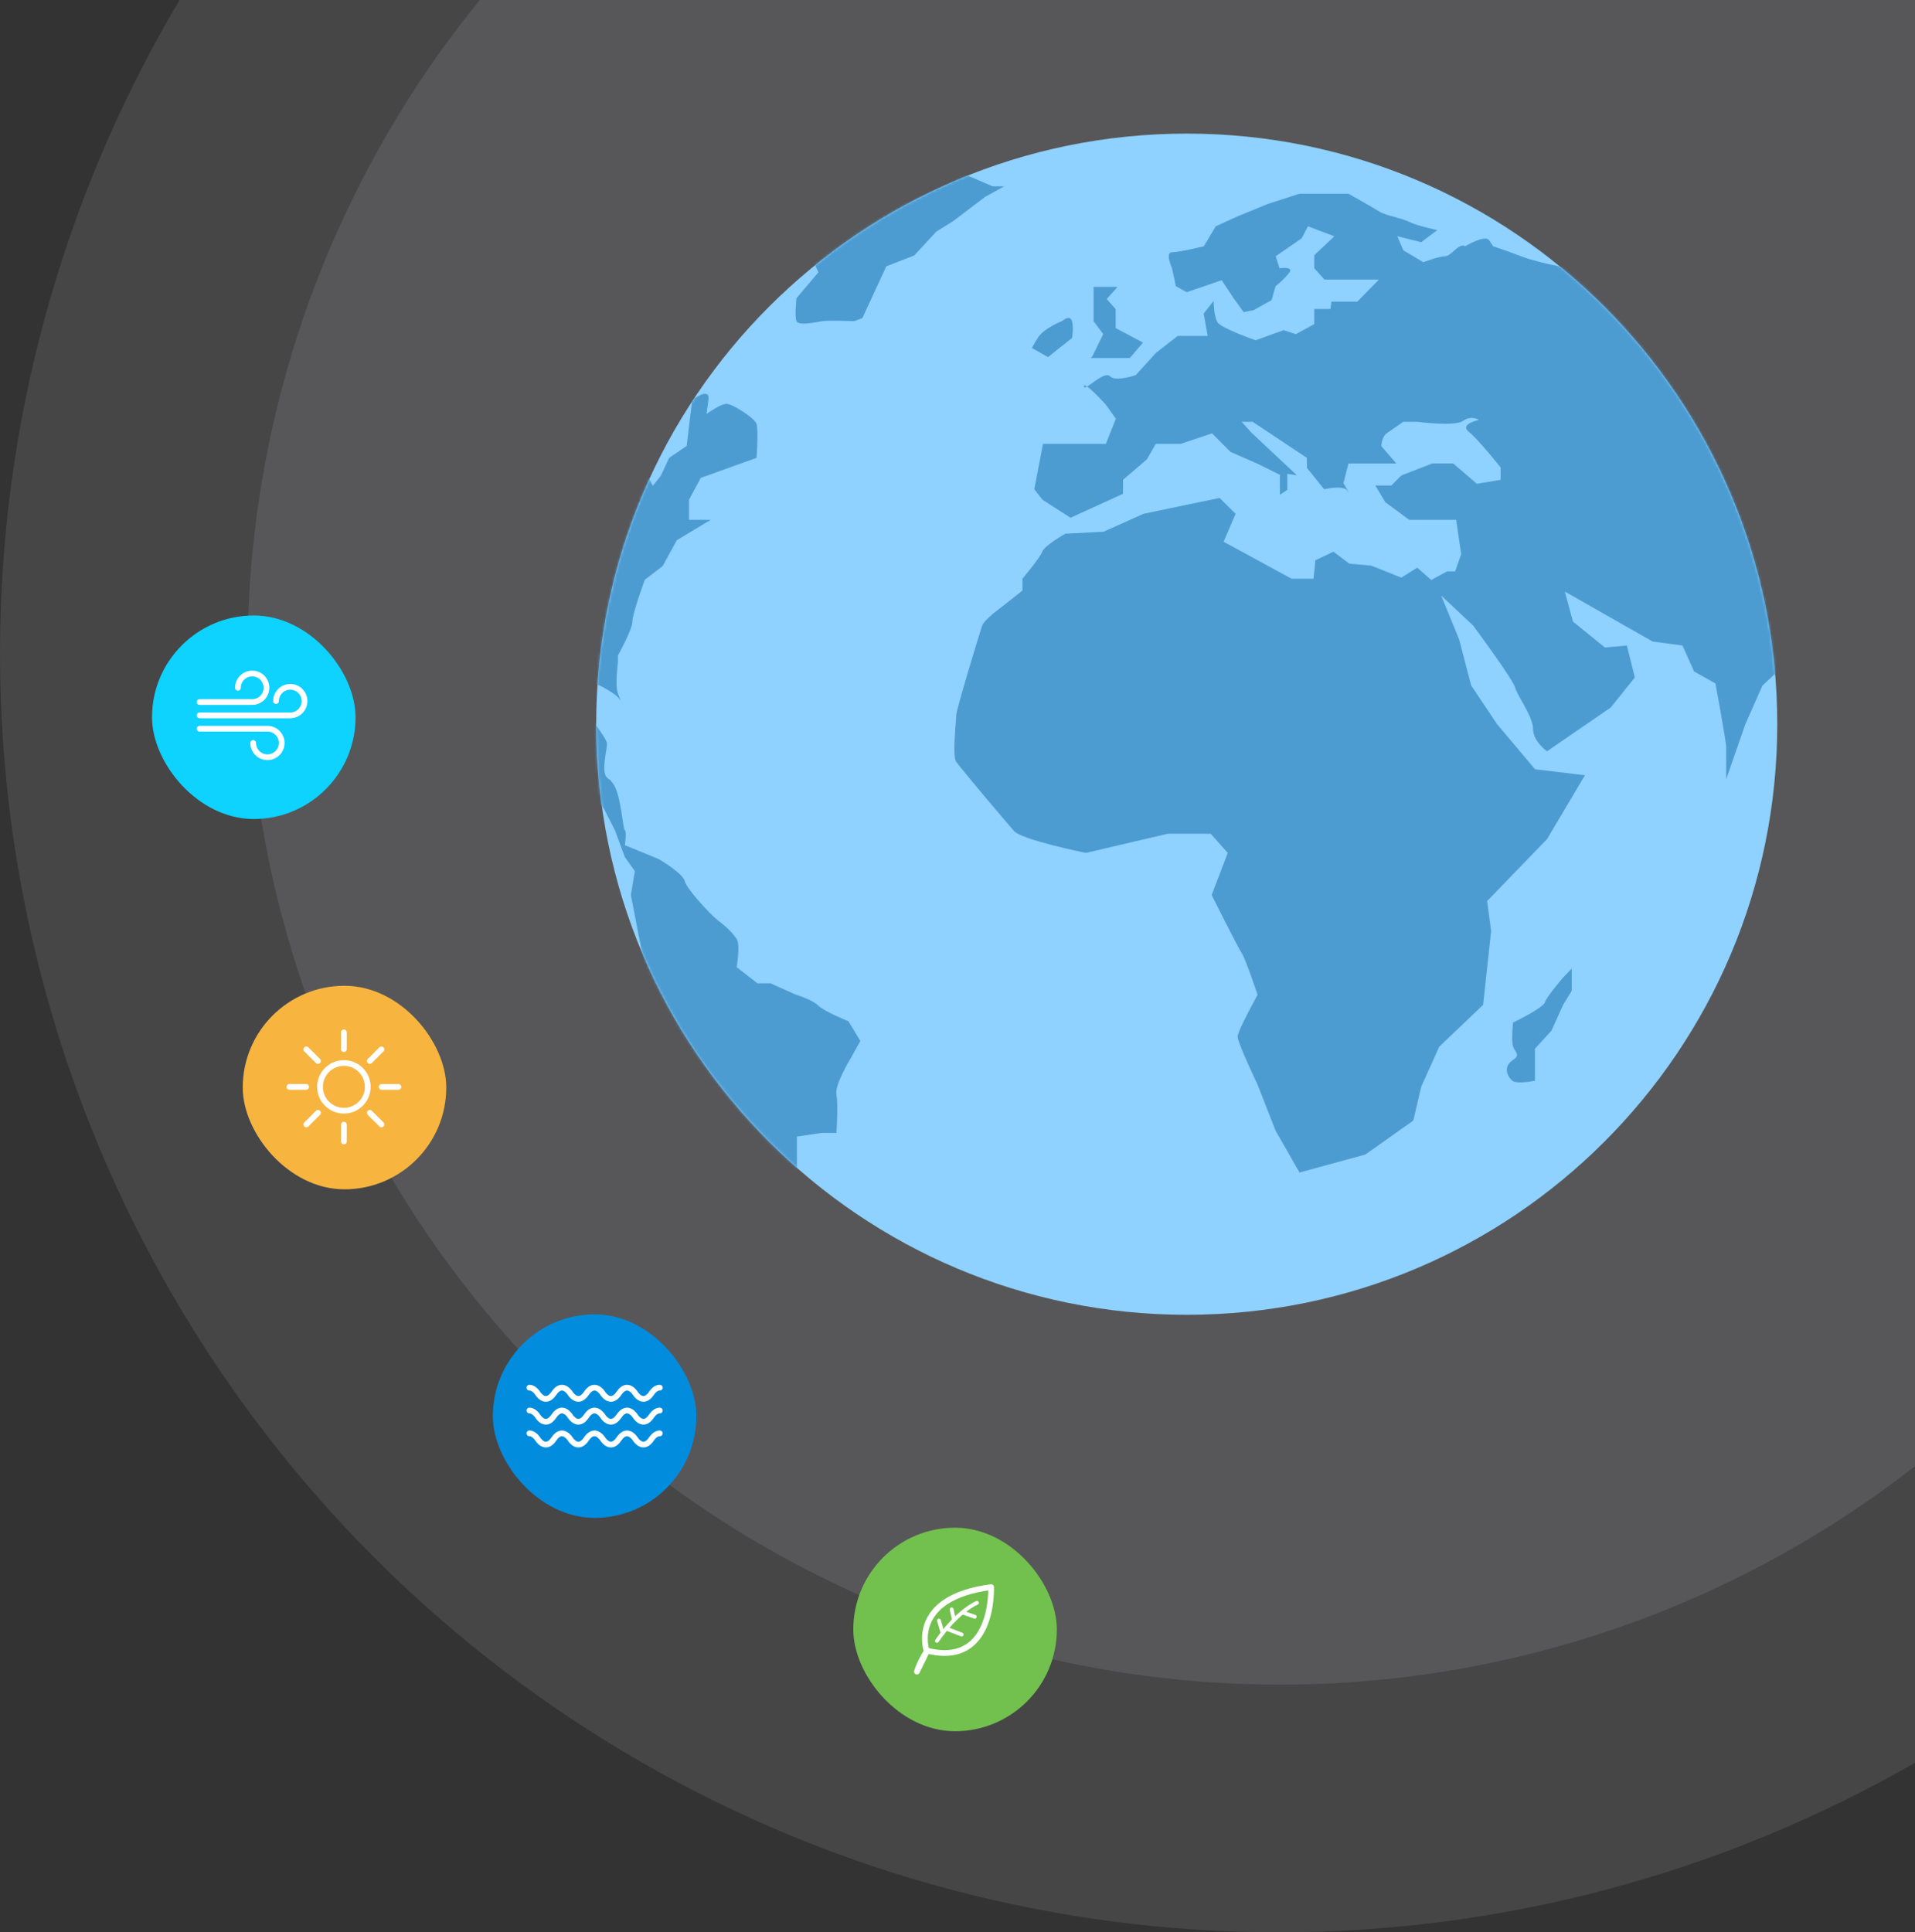 <?xml version="1.0" encoding="UTF-8" standalone="no"?>
<svg width="781px" height="788px" viewBox="0 0 781 788" version="1.1" xmlns="http://www.w3.org/2000/svg" xmlns:xlink="http://www.w3.org/1999/xlink" xmlns:sketch="http://www.bohemiancoding.com/sketch/ns">
    <rect x="0" y="0" width="781" height="788" fill="#333333" stroke="none"/>
    <!-- Generator: Sketch 3.3 (11970) - http://www.bohemiancoding.com/sketch -->
    <title>Intro-world</title>
    <desc>Created with Sketch.</desc>
    <defs>
        <path id="path-1" d="M481.828,241.328 C481.828,374.343 374.001,482.173 240.986,482.173 C107.972,482.173 0.141,374.343 0.141,241.328 C0.141,108.315 107.972,0.485 240.986,0.485 C374.001,0.485 481.828,108.315 481.828,241.328"></path>
    </defs>
    <g id="Page-1" stroke="none" stroke-width="1" fill="none" fill-rule="evenodd" sketch:type="MSPage">
        <g id="Informotion---Intro" sketch:type="MSArtboardGroup" transform="translate(-659, 0)">
            <g id="Intro-world" sketch:type="MSLayerGroup" transform="translate(659, -255)">
                <circle id="Oval-74" opacity="0.1" fill="#F0F9FF" sketch:type="MSShapeGroup" cx="521.5" cy="521.5" r="521.5"></circle>
                <circle id="Oval-74-Copy" opacity="0.1" fill="#F0F9FF" sketch:type="MSShapeGroup" cx="522" cy="521" r="421"></circle>
                <g id="Rectangle-26-+-Imported-Layers-Copy-3" transform="translate(201, 791)" sketch:type="MSShapeGroup">
                    <rect id="Rectangle-26" fill="#018CDD" x="0" y="0" width="83" height="83" rx="61.836"></rect>
                    <path d="M14.904,29.897 C16.872,29.902 18.279,32.188 18.279,32.188 M31.546,32.188 C31.546,32.188 28.375,27.033 24.893,32.188 C21.409,37.342 18.279,32.188 18.279,32.188 M44.814,32.188 C44.814,32.188 41.644,27.033 38.161,32.188 C34.676,37.342 31.546,32.188 31.546,32.188 M58.081,32.188 C58.081,32.188 54.912,27.033 51.427,32.188 C47.945,37.342 44.814,32.188 44.814,32.188 M58.081,32.188 C58.081,32.188 61.213,37.342 64.697,32.188 C65.907,30.396 67.111,29.897 68.096,29.9 M14.904,39.209 C16.872,39.214 18.279,41.499 18.279,41.499 M31.546,41.499 C31.546,41.499 28.375,36.347 24.893,41.499 C21.409,46.654 18.279,41.499 18.279,41.499 M44.814,41.499 C44.814,41.499 41.644,36.347 38.161,41.499 C34.676,46.654 31.546,41.499 31.546,41.499 M58.081,41.499 C58.081,41.499 54.912,36.347 51.427,41.499 C47.945,46.654 44.814,41.499 44.814,41.499 M58.081,41.499 C58.081,41.499 61.213,46.654 64.697,41.499 C65.907,39.708 67.111,39.209 68.096,39.212 M14.904,48.521 C16.872,48.527 18.279,50.813 18.279,50.813 M31.546,50.813 C31.546,50.813 28.375,45.658 24.893,50.813 C21.409,55.967 18.279,50.813 18.279,50.813 M44.814,50.813 C44.814,50.813 41.644,45.658 38.161,50.813 C34.676,55.967 31.546,50.813 31.546,50.813 M58.081,50.813 C58.081,50.813 54.912,45.658 51.427,50.813 C47.945,55.967 44.814,50.813 44.814,50.813 M58.081,50.813 C58.081,50.813 61.213,55.967 64.697,50.813 C65.907,49.021 67.111,48.521 68.096,48.524" id="Imported-Layers" stroke="#FFFFFF" stroke-width="2.341" stroke-linecap="round" stroke-linejoin="round"></path>
                </g>
                <g id="Rectangle-26-Copy-4-+-Imported-Layers-Copy-Copy-Copy" transform="translate(348, 878)" sketch:type="MSShapeGroup">
                    <rect id="Rectangle-26-Copy-4" fill="#72C14E" x="0" y="0" width="83" height="83" rx="61.836"></rect>
                    <g id="Imported-Layers-Copy" transform="translate(25.598, 23.659)" stroke="#FFFFFF" stroke-linecap="round" stroke-linejoin="round">
                        <path d="M4.266,26.416 C4.266,26.416 -3,4.929 30.598,0.565 C30.598,0.565 32.057,33.63 4.266,26.416 L4.266,26.416 Z M4.487,26.583 C2.738,29.265 1.284,32.097 0.341,35.019 L4.487,26.583 Z" id="Stroke-1" stroke-width="2.341"></path>
                        <path d="M15.484,14.005 L14.527,9.661 M19.344,11.058 L23.93,12.644 M12.379,17.516 L18.588,19.905 M10.855,19.27 L9.351,14.212" id="Stroke-3" stroke-width="1.56"></path>
                        <path d="M8.533,22.495 C17.065,10.084 24.822,6.981 24.822,6.981" id="Path" stroke-width="1.56"></path>
                    </g>
                </g>
                <g id="Rectangle-26-Copy-3-+-Imported-Layers-Copy-Copy-Copy" transform="translate(62, 506)" sketch:type="MSShapeGroup">
                    <rect id="Rectangle-26-Copy-3" fill="#0ED2FF" x="0" y="0" width="83" height="83" rx="61.836"></rect>
                    <path d="M35.038,29.477 C35.038,26.264 37.642,23.659 40.856,23.659 C44.069,23.659 46.674,26.264 46.674,29.477 C46.674,32.69 44.069,35.294 40.856,35.294 L19.393,35.294 M50.562,34.91 C50.562,31.697 53.167,29.092 56.379,29.092 C59.593,29.092 62.198,31.697 62.198,34.91 C62.198,38.123 59.593,40.727 56.379,40.727 L19.393,40.727 M19.393,46.169 L47.066,46.169 C50.279,46.169 52.883,48.773 52.883,51.987 C52.883,55.2 50.279,57.804 47.066,57.804 C43.853,57.804 41.248,55.2 41.248,51.987" id="Imported-Layers" stroke="#FFFFFF" stroke-width="2.341" stroke-linecap="round" stroke-linejoin="round"></path>
                </g>
                <g id="Rectangle-26-Copy-2-+-Imported-Layers-Copy-Copy-Copy" transform="translate(99, 657)" sketch:type="MSShapeGroup">
                    <rect id="Rectangle-26-Copy-2" fill="#F7B540" x="0" y="0" width="83" height="83" rx="61.836"></rect>
                    <path d="M50.981,41.223 C50.981,35.846 46.622,31.487 41.246,31.487 C35.869,31.487 31.511,35.846 31.511,41.223 C31.511,46.599 35.869,50.957 41.246,50.957 C46.622,50.957 50.981,46.599 50.981,41.223 L50.981,41.223 Z M41.246,25.841 L41.246,19.005 L41.246,25.841 Z M41.246,63.486 L41.246,56.649 L41.246,63.486 Z M56.65,41.246 L63.488,41.246 L56.65,41.246 Z M19.005,41.246 L25.842,41.246 L19.005,41.246 Z M51.817,30.674 L56.557,25.934 L51.817,30.674 Z M25.936,56.556 L30.675,51.815 L25.936,56.556 Z M51.817,51.817 L56.557,56.556 L51.817,51.817 Z M25.936,25.935 L30.675,30.674 L25.936,25.935 Z" id="Imported-Layers" stroke="#FFFFFF" stroke-width="2.341" stroke-linecap="round" stroke-linejoin="round"></path>
                </g>
                <g id="Imported-Layers" transform="translate(243, 309)">
                    <path d="M481.828,241.328 C481.828,374.343 374.001,482.173 240.986,482.173 C107.972,482.173 0.141,374.343 0.141,241.328 C0.141,108.315 107.972,0.485 240.986,0.485 C374.001,0.485 481.828,108.315 481.828,241.328" id="Fill-1" fill="#8FD1FF" sketch:type="MSShapeGroup"></path>
                    <g id="Group-10">
                        <mask id="mask-2" sketch:name="Clip 3" fill="white">
                            <use xlink:href="#path-1"></use>
                        </mask>
                        <g id="Clip-3"></g>
                        <path d="M203,63 L203,76.956 L206.931,82.248 L202.582,91.143 L201.912,92 L217.783,92 L223.135,85.701 L212,79.806 L212,72.073 L208.379,67.942 L212.748,63 L203,63" id="Fill-2" fill="#4C9CD2" sketch:type="MSShapeGroup" mask="url(#mask-2)"></path>
                        <path d="M190.105,76.956 C190.105,76.956 193.362,74.106 194.177,76.956 C194.989,79.806 194.177,83.876 194.177,83.876 L184.408,91.608 L177.896,87.946 C177.896,87.946 177.896,87.494 180.338,83.649 C182.781,79.806 190.105,76.956 190.105,76.956" id="Fill-4" fill="#4C9CD2" sketch:type="MSShapeGroup" mask="url(#mask-2)"></path>
                        <path d="M492.732,122.339 C492.606,124.778 487.947,214.225 487.947,214.225 L475.789,225.57 L468.795,241.354 L461,263.778 L461,250.755 C461,248.315 456.615,224.705 456.615,224.705 L447.907,219.822 L443.15,209.239 L431.004,207.61 L395.215,187.26 L398.485,199.47 L411.519,210.053 L420.477,209.239 L423.732,222.263 L413.97,234.474 L387.919,252.385 C387.919,252.385 382.22,248.315 382.22,243.244 C382.22,238.172 375.708,229.59 374.896,226.334 C374.083,223.078 357.799,201.099 357.799,201.099 L344.775,188.889 L352.102,206.797 L356.987,225.521 L367.568,241.328 L383.034,259.709 L403.386,262.154 L387.919,288.201 L363.499,313.438 L365.126,325.648 L361.869,355.766 L343.96,372.862 L336.633,389.144 L333.379,402.982 L313.84,416.821 L286.977,424.148 L277.211,407.052 L269.884,388.328 C269.884,388.328 261.742,371.235 261.742,368.79 C261.742,366.351 269.884,351.696 269.884,351.696 C269.884,351.696 264.999,337.043 263.369,334.603 C261.742,332.158 251.16,310.995 251.16,310.995 L257.718,293.816 L250.753,286 L233.252,286 L199.874,293.816 C199.874,293.816 173.827,288.567 170.569,284.905 C167.315,281.24 148.591,259.078 146.964,256.636 C145.333,254.193 146.964,240.265 146.964,237.822 C146.964,235.38 156.73,203.587 157.545,201.145 C158.357,198.704 165.163,193.794 165.163,193.794 L174,186.853 L174,181.968 C174,181.968 181.24,173.421 182.053,170.979 C182.867,168.536 191.472,163.653 191.472,163.653 L207.072,162.838 L223.417,155.513 L254.381,149.068 L260.912,155.513 L256.033,166.925 L283.723,182 L292.677,182 L293.489,174.456 L300.816,170.986 L307.328,175.867 L316.282,176.68 L328.494,181.563 L335.006,177.492 L340.703,182.52 L347.218,179 L350.473,179 L352.917,171.959 L350.883,158 L331.748,158 L321.982,150.798 L317.912,144 L324.425,144 L328.494,139.907 L341.113,135 L349.657,135 L359.328,143.289 L369,141.674 L369,136.652 C369,136.652 360.144,125.393 356.074,122.136 C352.004,118.879 360.192,117.252 360.192,117.252 C360.192,117.252 356.96,115.184 353.702,117.627 C350.447,120.068 335.009,118 335.009,118 L329.307,118 C329.307,118 325.236,120.883 322.794,122.512 C320.354,124.139 320.354,127.941 320.354,127.941 L326.459,135 L306.972,135 L304.886,143.018 C304.886,143.018 308.144,148.553 306.516,146.109 C304.886,143.668 297.035,145.522 297.035,145.522 L290,136.789 L290,132.719 L267.849,118 L263.369,118 L267.441,122.512 L285.912,139.825 L282,139.231 L282,145.744 L279,147.777 L279,139.639 L269.963,135.161 L258.83,130.276 L251.333,122.736 L238.544,127 L228.367,127 L224.734,133.32 L215,141.674 L215,147.372 L193.598,157.141 L182.185,149.815 L178.819,145.531 L182.373,127 L208.016,127 L212.086,116.768 L208.014,111.04 C208.014,111.04 199.062,101.122 199.062,103.565 C199.062,106.007 207.201,96.976 209.644,99.416 C212.086,101.86 220.225,98.954 220.225,98.954 L228.367,89.969 L237.321,83 L249.533,83 L247.902,73.874 L251.973,68.699 C251.973,68.699 251.973,75.067 253.602,77.508 C255.23,79.952 269.068,84.762 269.068,84.762 L280.465,80.655 L285.512,82.268 L293,78.177 L293,72 L299.597,72 L300.001,69 L310.586,69 L319.381,60 L297.154,60 L293,55.384 L293,50.093 L301.182,42.36 L290.416,38.289 L287.881,43.174 L277.259,50.501 L278.86,55.384 C278.861,55.384 284.546,54.57 282.919,57.013 C281.292,59.455 277.217,62.711 277.217,62.711 L275.585,68.409 L268.257,72.479 L264.184,73.294 L260.114,67.594 L255.23,60.269 L240.986,65.153 L236.565,62.711 L235,55.384 C235,55.384 232,48.872 235,48.872 C238,48.872 247.965,46.43 247.965,46.43 L252.816,38.289 L261.758,34.22 L273.959,29.202 L286.977,25 L306.924,25 C306.924,25 316.987,30.629 319.483,32.256 C321.982,33.883 328.494,34.864 331.748,36.494 C335.006,38.122 343.148,39.833 343.148,39.833 L336.633,44.76 L326.864,42.34 L329.307,48.047 L337.448,52.937 C337.448,52.937 343.96,50.498 346.402,50.498 C348.845,50.498 352.102,44.799 354.545,46.428 C354.545,46.428 362.684,41.545 364.31,43.987 C365.941,46.428 365.941,46.43 365.941,46.43 C365.941,46.43 373.268,48.872 377.338,50.501 C381.407,52.128 388.734,53.757 388.734,53.757 C388.734,53.757 495.254,73.028 492.732,122.339" id="Fill-5" fill="#4C9CD2" sketch:type="MSShapeGroup" mask="url(#mask-2)"></path>
                        <path d="M151.033,17.323 L161.818,22 L166.5,22 L158.765,26.277 L145.741,36.15 L138.822,40.475 L129.867,50.169 L118.471,54.609 L108.702,75.71 L105.444,76.967 C105.444,76.967 94.863,76.555 92.42,76.96 C89.978,77.368 82.654,78.993 81.839,76.958 C81.023,74.923 81.839,67.597 81.839,67.597 L90.793,57.013 L87.536,50.093 C87.536,50.093 90.793,49.174 94.048,45.512 C97.305,41.849 151.033,17.323 151.033,17.323" id="Fill-6" fill="#4C9CD2" sketch:type="MSShapeGroup" mask="url(#mask-2)"></path>
                        <path d="M39.306,109.111 C39.306,109.111 46.735,103.412 45.92,109.111 C45.105,114.81 45.156,114.81 45.156,114.81 C45.156,114.81 50.878,110.649 53.32,110.694 C55.763,110.739 64.731,116.438 65.543,118.88 C66.358,121.322 65.552,132.719 65.552,132.719 L42.82,140.859 L38,149.815 L38,158 L46.837,158 L32.995,166.32 L27.298,176.791 L19.971,182.433 C19.971,182.433 14.895,196.241 14.895,199.499 C14.895,202.753 9,213.309 9,213.309 L9,216.158 C9,216.158 8.785,217.748 8.626,219.845 C8.399,222.836 8.272,226.862 8.988,228.776 C10.208,232.032 11.426,235.288 10.204,232.032 C8.984,228.776 0.141,224.909 0.141,224.909 L-6.077,206.797 C-6.077,206.797 0.141,183.19 0.141,180.746 C0.141,178.306 7.758,149 8.573,147.372 C9.388,145.744 21.601,131.905 20.785,135.161 C19.971,138.417 23.228,144.115 23.228,144.115 L26.483,140.045 L29.916,132.719 L37.067,127.834 L39.306,109.111" id="Fill-7" fill="#4C9CD2" sketch:type="MSShapeGroup" mask="url(#mask-2)"></path>
                        <path d="M-5.967,233.787 C-5.967,233.787 4.563,246.889 4.563,249.328 C4.563,251.773 2.088,260.626 4.531,263.068 C6.973,265.511 3.703,261.39 6.957,265.459 C10.215,269.529 11.023,284.154 11.835,284.563 C12.651,284.97 11.834,290.655 11.834,290.655 L25.67,296.35 C25.67,296.35 35.439,302.041 36.253,305.298 C37.065,308.556 46.835,319.14 50.092,321.579 C53.346,324.022 55.792,326.464 57.416,328.903 C59.046,331.346 57.419,340.395 57.419,340.395 L65.908,347 L71.257,347 L81.477,351.587 C81.477,351.587 88.351,353.68 90.793,356.119 C93.235,358.565 103.005,362.454 103.005,362.454 L107.887,370.51 L103.817,377.792 C103.817,377.792 97.305,388.418 98.117,392.487 C98.932,396.558 98.117,408 98.117,408 L92.016,408 L82,409.494 L82,423.738 C82,423.738 73.373,426.588 70.93,423.738 C68.488,420.891 53.974,406.237 50.934,402.982 C47.889,399.729 30.034,375.305 30.034,375.305 L21.661,350.069 L19.187,336.23 L14.286,310.995 L15.91,301.226 L11.833,295.525 L7.763,284.539 L3.415,275.99 L-5,265.408 L-5,257.674 L-5.967,233.787" id="Fill-8" fill="#4C9CD2" sketch:type="MSShapeGroup" mask="url(#mask-2)"></path>
                        <path d="M394.412,344.721 C394.412,344.721 387.909,352.278 387.094,354.721 C386.279,357.163 374.076,362.977 374.076,362.977 C374.076,362.977 373.265,370.363 374.079,372.807 C374.894,375.246 377.423,376.091 373.716,378.53 C370.009,380.973 371.735,385.059 373.726,386.687 C375.718,388.316 383,386.701 383,386.701 L383,373.675 L389.732,366.305 L394.506,355.766 L398,350.069 L398,341" id="Fill-9" fill="#4C9CD2" sketch:type="MSShapeGroup" mask="url(#mask-2)"></path>
                    </g>
                </g>
            </g>
        </g>
    </g>
</svg>
